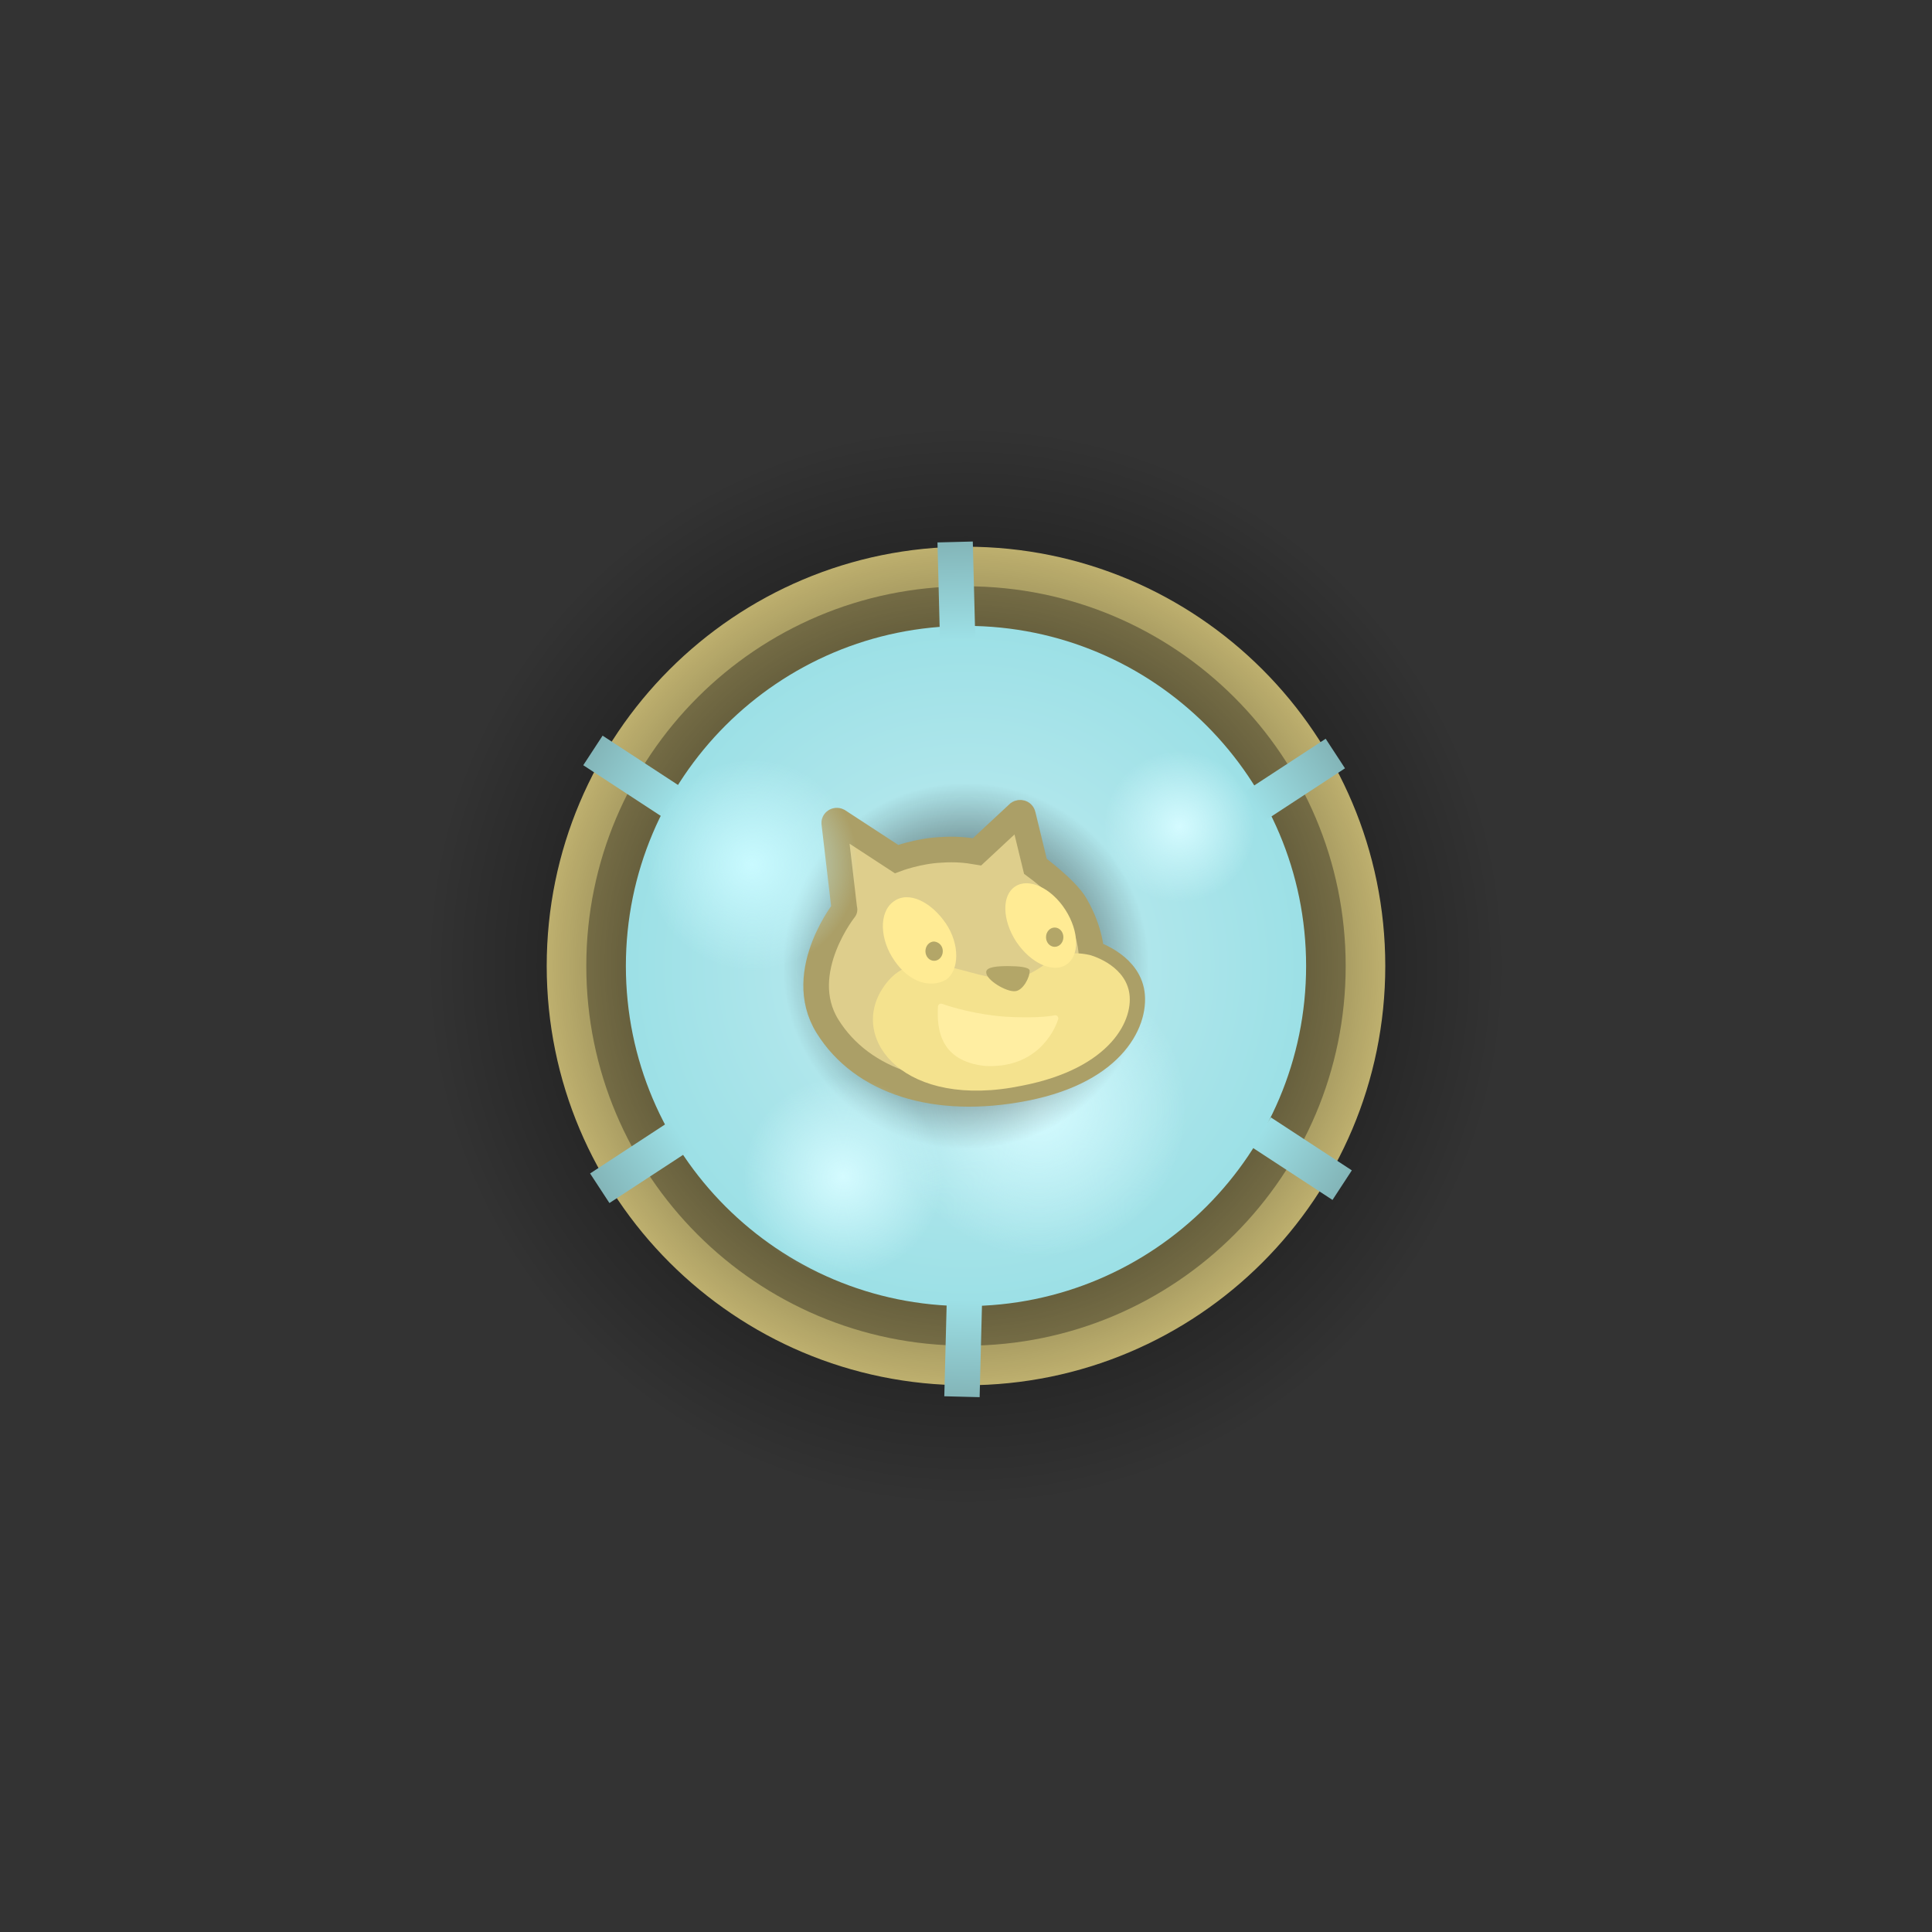 <svg version="1.1" xmlns="http://www.w3.org/2000/svg" xmlns:xlink="http://www.w3.org/1999/xlink" width="113.215" height="113.215" viewBox="0,0,113.215,113.215"><rect x="0" y="0" width="113.215" height="113.215" fill="#333333" stroke="none"/><defs><radialGradient cx="338.128" cy="167.86" r="13.825" gradientUnits="userSpaceOnUse" id="color-1"><stop offset="0" stop-color="#f07070"/><stop offset="1" stop-color="#cf5555"/></radialGradient><radialGradient cx="338.128" cy="167.86" r="11.925" gradientUnits="userSpaceOnUse" id="color-2"><stop offset="0" stop-color="#ff9d9d"/><stop offset="1" stop-color="#ff9d9d" stop-opacity="0"/></radialGradient><radialGradient cx="338.128" cy="167.86" r="11.925" gradientUnits="userSpaceOnUse" id="color-3"><stop offset="0" stop-color="#ff9d9d"/><stop offset="1" stop-color="#ff9d9d" stop-opacity="0"/></radialGradient><radialGradient cx="282.138" cy="167.437" r="13.589" gradientUnits="userSpaceOnUse" id="color-4"><stop offset="0" stop-color="#f7f7f7"/><stop offset="1" stop-color="#cecece"/></radialGradient><radialGradient cx="282.138" cy="167.437" r="11.722" gradientUnits="userSpaceOnUse" id="color-5"><stop offset="0" stop-color="#f7f7f7"/><stop offset="1" stop-color="#f7f7f7" stop-opacity="0"/></radialGradient><radialGradient cx="310.237" cy="167.687" r="13.825" gradientUnits="userSpaceOnUse" id="color-6"><stop offset="0" stop-color="#f07070"/><stop offset="1" stop-color="#cf5555"/></radialGradient><radialGradient cx="310.237" cy="167.687" r="11.925" gradientUnits="userSpaceOnUse" id="color-7"><stop offset="0" stop-color="#ff9d9d"/><stop offset="1" stop-color="#ff9d9d" stop-opacity="0"/></radialGradient><radialGradient cx="310.237" cy="167.687" r="11.925" gradientUnits="userSpaceOnUse" id="color-8"><stop offset="0" stop-color="#ff9d9d"/><stop offset="1" stop-color="#ff9d9d" stop-opacity="0"/></radialGradient><radialGradient cx="309.926" cy="191.534" r="13.825" gradientUnits="userSpaceOnUse" id="color-9"><stop offset="0" stop-color="#f07070"/><stop offset="1" stop-color="#cf5555"/></radialGradient><radialGradient cx="309.926" cy="191.534" r="11.925" gradientUnits="userSpaceOnUse" id="color-10"><stop offset="0" stop-color="#ff9d9d"/><stop offset="1" stop-color="#ff9d9d" stop-opacity="0"/></radialGradient><radialGradient cx="309.926" cy="191.534" r="11.925" gradientUnits="userSpaceOnUse" id="color-11"><stop offset="0" stop-color="#ff9d9d"/><stop offset="1" stop-color="#ff9d9d" stop-opacity="0"/></radialGradient><radialGradient cx="282" cy="191.215" r="13.589" gradientUnits="userSpaceOnUse" id="color-12"><stop offset="0" stop-color="#f7f7f7"/><stop offset="1" stop-color="#cecece"/></radialGradient><radialGradient cx="282" cy="191.215" r="11.722" gradientUnits="userSpaceOnUse" id="color-13"><stop offset="0" stop-color="#f7f7f7"/><stop offset="1" stop-color="#f7f7f7" stop-opacity="0"/></radialGradient><radialGradient cx="254.628" cy="167.437" r="13.589" gradientUnits="userSpaceOnUse" id="color-14"><stop offset="0" stop-color="#f7f7f7"/><stop offset="1" stop-color="#cecece"/></radialGradient><radialGradient cx="254.628" cy="167.437" r="11.722" gradientUnits="userSpaceOnUse" id="color-15"><stop offset="0" stop-color="#f7f7f7"/><stop offset="1" stop-color="#f7f7f7" stop-opacity="0"/></radialGradient><radialGradient cx="254.489" cy="191.215" r="13.589" gradientUnits="userSpaceOnUse" id="color-16"><stop offset="0" stop-color="#f7f7f7"/><stop offset="1" stop-color="#cecece"/></radialGradient><radialGradient cx="254.489" cy="191.215" r="11.722" gradientUnits="userSpaceOnUse" id="color-17"><stop offset="0" stop-color="#f7f7f7"/><stop offset="1" stop-color="#f7f7f7" stop-opacity="0"/></radialGradient><radialGradient cx="224.905" cy="167.86" r="13.825" gradientUnits="userSpaceOnUse" id="color-18"><stop offset="0" stop-color="#f07070"/><stop offset="1" stop-color="#cf5555"/></radialGradient><radialGradient cx="224.905" cy="167.86" r="11.925" gradientUnits="userSpaceOnUse" id="color-19"><stop offset="0" stop-color="#ff9d9d"/><stop offset="1" stop-color="#ff9d9d" stop-opacity="0"/></radialGradient><radialGradient cx="224.905" cy="167.86" r="11.925" gradientUnits="userSpaceOnUse" id="color-20"><stop offset="0" stop-color="#ff9d9d"/><stop offset="1" stop-color="#ff9d9d" stop-opacity="0"/></radialGradient><radialGradient cx="168.915" cy="167.437" r="13.589" gradientUnits="userSpaceOnUse" id="color-21"><stop offset="0" stop-color="#f7f7f7"/><stop offset="1" stop-color="#cecece"/></radialGradient><radialGradient cx="168.915" cy="167.437" r="11.722" gradientUnits="userSpaceOnUse" id="color-22"><stop offset="0" stop-color="#f7f7f7"/><stop offset="1" stop-color="#f7f7f7" stop-opacity="0"/></radialGradient><radialGradient cx="197.014" cy="167.687" r="13.825" gradientUnits="userSpaceOnUse" id="color-23"><stop offset="0" stop-color="#f07070"/><stop offset="1" stop-color="#cf5555"/></radialGradient><radialGradient cx="197.014" cy="167.687" r="11.925" gradientUnits="userSpaceOnUse" id="color-24"><stop offset="0" stop-color="#ff9d9d"/><stop offset="1" stop-color="#ff9d9d" stop-opacity="0"/></radialGradient><radialGradient cx="197.014" cy="167.687" r="11.925" gradientUnits="userSpaceOnUse" id="color-25"><stop offset="0" stop-color="#ff9d9d"/><stop offset="1" stop-color="#ff9d9d" stop-opacity="0"/></radialGradient><radialGradient cx="196.703" cy="191.534" r="13.825" gradientUnits="userSpaceOnUse" id="color-26"><stop offset="0" stop-color="#f07070"/><stop offset="1" stop-color="#cf5555"/></radialGradient><radialGradient cx="196.703" cy="191.534" r="11.925" gradientUnits="userSpaceOnUse" id="color-27"><stop offset="0" stop-color="#ff9d9d"/><stop offset="1" stop-color="#ff9d9d" stop-opacity="0"/></radialGradient><radialGradient cx="196.703" cy="191.534" r="11.925" gradientUnits="userSpaceOnUse" id="color-28"><stop offset="0" stop-color="#ff9d9d"/><stop offset="1" stop-color="#ff9d9d" stop-opacity="0"/></radialGradient><radialGradient cx="168.777" cy="191.215" r="13.589" gradientUnits="userSpaceOnUse" id="color-29"><stop offset="0" stop-color="#f7f7f7"/><stop offset="1" stop-color="#cecece"/></radialGradient><radialGradient cx="168.777" cy="191.215" r="11.722" gradientUnits="userSpaceOnUse" id="color-30"><stop offset="0" stop-color="#f7f7f7"/><stop offset="1" stop-color="#f7f7f7" stop-opacity="0"/></radialGradient><radialGradient cx="141.405" cy="167.437" r="13.589" gradientUnits="userSpaceOnUse" id="color-31"><stop offset="0" stop-color="#f7f7f7"/><stop offset="1" stop-color="#cecece"/></radialGradient><radialGradient cx="141.405" cy="167.437" r="11.722" gradientUnits="userSpaceOnUse" id="color-32"><stop offset="0" stop-color="#f7f7f7"/><stop offset="1" stop-color="#f7f7f7" stop-opacity="0"/></radialGradient><radialGradient cx="141.266" cy="191.215" r="13.589" gradientUnits="userSpaceOnUse" id="color-33"><stop offset="0" stop-color="#f7f7f7"/><stop offset="1" stop-color="#cecece"/></radialGradient><radialGradient cx="141.266" cy="191.215" r="11.722" gradientUnits="userSpaceOnUse" id="color-34"><stop offset="0" stop-color="#f7f7f7"/><stop offset="1" stop-color="#f7f7f7" stop-opacity="0"/></radialGradient><radialGradient cx="338.498" cy="191.563" r="13.825" gradientUnits="userSpaceOnUse" id="color-35"><stop offset="0" stop-color="#f07070"/><stop offset="1" stop-color="#cf5555"/></radialGradient><radialGradient cx="338.498" cy="191.563" r="11.925" gradientUnits="userSpaceOnUse" id="color-36"><stop offset="0" stop-color="#ff9d9d"/><stop offset="1" stop-color="#ff9d9d" stop-opacity="0"/></radialGradient><radialGradient cx="338.498" cy="191.563" r="11.925" gradientUnits="userSpaceOnUse" id="color-37"><stop offset="0" stop-color="#ff9d9d"/><stop offset="1" stop-color="#ff9d9d" stop-opacity="0"/></radialGradient><radialGradient cx="224.798" cy="192.328" r="13.825" gradientUnits="userSpaceOnUse" id="color-38"><stop offset="0" stop-color="#f07070"/><stop offset="1" stop-color="#cf5555"/></radialGradient><radialGradient cx="224.798" cy="192.328" r="11.925" gradientUnits="userSpaceOnUse" id="color-39"><stop offset="0" stop-color="#ff9d9d"/><stop offset="1" stop-color="#ff9d9d" stop-opacity="0"/></radialGradient><radialGradient cx="224.798" cy="192.328" r="11.925" gradientUnits="userSpaceOnUse" id="color-40"><stop offset="0" stop-color="#ff9d9d"/><stop offset="1" stop-color="#ff9d9d" stop-opacity="0"/></radialGradient><radialGradient cx="240" cy="180" r="31.679" gradientUnits="userSpaceOnUse" id="color-41"><stop offset="0" stop-color="#000000"/><stop offset="1" stop-color="#000000" stop-opacity="0"/></radialGradient><radialGradient cx="240" cy="180" r="19.931" gradientUnits="userSpaceOnUse" id="color-42"><stop offset="0" stop-color="#c5edf1"/><stop offset="1" stop-color="#9ce0e6"/></radialGradient><linearGradient x1="222.882" y1="170.47" x2="218.139" y2="167.369" gradientUnits="userSpaceOnUse" id="color-43"><stop offset="0" stop-color="#9de0e6"/><stop offset="1" stop-color="#83b5b8"/></linearGradient><radialGradient cx="244.28" cy="188.38" r="8.664" gradientUnits="userSpaceOnUse" id="color-44"><stop offset="0" stop-color="#d4fbff"/><stop offset="1" stop-color="#d4fbff" stop-opacity="0"/></radialGradient><linearGradient x1="239.509" y1="160.817" x2="239.364" y2="155.152" gradientUnits="userSpaceOnUse" id="color-45"><stop offset="0" stop-color="#9de0e6"/><stop offset="1" stop-color="#83b5b8"/></linearGradient><linearGradient x1="256.9" y1="170.652" x2="261.643" y2="167.55" gradientUnits="userSpaceOnUse" id="color-46"><stop offset="0" stop-color="#9de0e6"/><stop offset="1" stop-color="#83b5b8"/></linearGradient><linearGradient x1="223.281" y1="189.922" x2="218.538" y2="193.024" gradientUnits="userSpaceOnUse" id="color-47"><stop offset="0" stop-color="#9de0e6"/><stop offset="1" stop-color="#83b5b8"/></linearGradient><linearGradient x1="239.909" y1="199.575" x2="239.764" y2="205.24" gradientUnits="userSpaceOnUse" id="color-48"><stop offset="0" stop-color="#9de0e6"/><stop offset="1" stop-color="#83b5b8"/></linearGradient><linearGradient x1="257.3" y1="189.741" x2="262.043" y2="192.842" gradientUnits="userSpaceOnUse" id="color-49"><stop offset="0" stop-color="#9de0e6"/><stop offset="1" stop-color="#83b5b8"/></linearGradient><radialGradient cx="240" cy="180" r="10.723" gradientUnits="userSpaceOnUse" id="color-50"><stop offset="0" stop-color="#000000"/><stop offset="1" stop-color="#000000" stop-opacity="0"/></radialGradient><radialGradient cx="227.478" cy="174.066" r="6.199" gradientUnits="userSpaceOnUse" id="color-51"><stop offset="0" stop-color="#c9faff"/><stop offset="1" stop-color="#c9faff" stop-opacity="0"/></radialGradient><radialGradient cx="232.789" cy="192.356" r="5.861" gradientUnits="userSpaceOnUse" id="color-52"><stop offset="0" stop-color="#d4fbff"/><stop offset="1" stop-color="#d4fbff" stop-opacity="0"/></radialGradient><radialGradient cx="252.511" cy="171.829" r="4.435" gradientUnits="userSpaceOnUse" id="color-53"><stop offset="0" stop-color="#d4fbff"/><stop offset="1" stop-color="#d4fbff" stop-opacity="0"/></radialGradient></defs><g transform="translate(-183.393,-123.393)"><g data-paper-data="{&quot;isPaintingLayer&quot;:true}" stroke-miterlimit="10" stroke-dasharray="" stroke-dashoffset="0" style="mix-blend-mode: normal"><g fill-rule="nonzero" stroke-width="0" stroke-linecap="butt" stroke-linejoin="miter"><g><path d="" fill="url(#color-1)" stroke="#bfbfbf"/><path d="" fill="url(#color-2)" stroke="none"/><path d="" fill="#a3a3a3" stroke="none"/><path d="" fill="url(#color-3)" stroke="none"/><path d="" fill="#323232" stroke="none"/></g><g><path d="" fill="url(#color-4)" stroke="#bfbfbf"/><path d="" fill="url(#color-5)" stroke="none"/><path d="" fill="#a3a3a3" stroke="none"/><path d="" fill="#323232" stroke="none"/></g><g><path d="" fill="url(#color-6)" stroke="#bfbfbf"/><path d="" fill="url(#color-7)" stroke="none"/><path d="" fill="#a3a3a3" stroke="none"/><path d="" fill="url(#color-8)" stroke="none"/><path d="" fill="#323232" stroke="none"/></g><g><path d="" fill="url(#color-9)" stroke="#bfbfbf"/><path d="" fill="url(#color-10)" stroke="none"/><path d="" fill="#a3a3a3" stroke="none"/><path d="" fill="url(#color-11)" stroke="none"/><path d="" fill="#323232" stroke="none"/></g><g><path d="" fill="url(#color-12)" stroke="#bfbfbf"/><path d="" fill="url(#color-13)" stroke="none"/><path d="" fill="#a3a3a3" stroke="none"/><path d="" fill="#323232" stroke="none"/></g><g><path d="" fill="url(#color-14)" stroke="#bfbfbf"/><path d="" fill="url(#color-15)" stroke="none"/><path d="" fill="#a3a3a3" stroke="none"/><path d="" fill="#323232" stroke="none"/></g><g><path d="" fill="url(#color-16)" stroke="#bfbfbf"/><path d="" fill="url(#color-17)" stroke="none"/><path d="" fill="#a3a3a3" stroke="none"/><path d="" fill="#323232" stroke="none"/></g><g><path d="" fill="url(#color-18)" stroke="#bfbfbf"/><path d="" fill="url(#color-19)" stroke="none"/><path d="" fill="#a3a3a3" stroke="none"/><path d="" fill="url(#color-20)" stroke="none"/><path d="" fill="#323232" stroke="none"/></g><g><path d="" fill="url(#color-21)" stroke="#bfbfbf"/><path d="" fill="url(#color-22)" stroke="none"/><path d="" fill="#a3a3a3" stroke="none"/><path d="" fill="#323232" stroke="none"/></g><g><path d="" fill="url(#color-23)" stroke="#bfbfbf"/><path d="" fill="url(#color-24)" stroke="none"/><path d="" fill="#a3a3a3" stroke="none"/><path d="" fill="url(#color-25)" stroke="none"/><path d="" fill="#323232" stroke="none"/></g><g><path d="" fill="url(#color-26)" stroke="#bfbfbf"/><path d="" fill="url(#color-27)" stroke="none"/><path d="" fill="#a3a3a3" stroke="none"/><path d="" fill="url(#color-28)" stroke="none"/><path d="" fill="#323232" stroke="none"/></g><g><path d="" fill="url(#color-29)" stroke="#bfbfbf"/><path d="" fill="url(#color-30)" stroke="none"/><path d="" fill="#a3a3a3" stroke="none"/><path d="" fill="#323232" stroke="none"/></g><g><path d="" fill="url(#color-31)" stroke="#bfbfbf"/><path d="" fill="url(#color-32)" stroke="none"/><path d="" fill="#a3a3a3" stroke="none"/><path d="" fill="#323232" stroke="none"/></g><g><path d="" fill="url(#color-33)" stroke="#bfbfbf"/><path d="" fill="url(#color-34)" stroke="none"/><path d="" fill="#a3a3a3" stroke="none"/><path d="" fill="#323232" stroke="none"/></g><g><path d="" fill="url(#color-35)" stroke="#bfbfbf"/><path d="" fill="url(#color-36)" stroke="none"/><path d="" fill="#a3a3a3" stroke="none"/><path d="" fill="url(#color-37)" stroke="none"/><path d="" fill="#323232" stroke="none"/></g><g><path d="" fill="url(#color-38)" stroke="#bfbfbf"/><path d="" fill="url(#color-39)" stroke="none"/><path d="" fill="#a3a3a3" stroke="none"/><path d="" fill="url(#color-40)" stroke="none"/><path d="" fill="#323232" stroke="none"/></g></g><path d="M215.43,180c0,-13.57 11,-24.57 24.57,-24.57c13.57,0 24.57,11 24.57,24.57c0,13.57 -11,24.57 -24.57,24.57c-13.57,0 -24.57,-11 -24.57,-24.57z" fill="#f4e28e" fill-rule="nonzero" stroke="none" stroke-width="0" stroke-linecap="butt" stroke-linejoin="miter"/><path d="M217.75,180c0,-12.289 9.962,-22.25 22.25,-22.25c12.289,0 22.25,9.962 22.25,22.25c0,12.289 -9.962,22.25 -22.25,22.25c-12.289,0 -22.25,-9.962 -22.25,-22.25z" fill="#a59962" fill-rule="nonzero" stroke="none" stroke-width="0" stroke-linecap="butt" stroke-linejoin="miter"/><path d="M208.321,180c0,-17.496 14.183,-31.679 31.679,-31.679c17.496,0 31.679,14.183 31.679,31.679c0,17.496 -14.183,31.679 -31.679,31.679c-17.496,0 -31.679,-14.183 -31.679,-31.679z" fill="url(#color-41)" fill-rule="nonzero" stroke="none" stroke-width="0" stroke-linecap="butt" stroke-linejoin="miter"/><path d="M220.069,180c0,-11.007 8.923,-19.931 19.931,-19.931c11.007,0 19.931,8.923 19.931,19.931c0,11.007 -8.923,19.931 -19.931,19.931c-11.007,0 -19.931,-8.923 -19.931,-19.931z" fill="url(#color-42)" fill-rule="nonzero" stroke="none" stroke-width="0" stroke-linecap="butt" stroke-linejoin="miter"/><path d="M217.572,168.235l1.133,-1.733l4.743,3.102l-1.133,1.733z" data-paper-data="{&quot;index&quot;:null}" fill="url(#color-43)" fill-rule="nonzero" stroke="none" stroke-width="0" stroke-linecap="butt" stroke-linejoin="miter"/><path d="M250.508,182.357c4.344,4.492 5.076,10.83 1.636,14.156c-3.44,3.326 -9.75,2.381 -14.093,-2.111c-4.344,-4.492 -5.076,-10.83 -1.636,-14.156c3.44,-3.326 9.75,-2.381 14.093,2.111z" data-paper-data="{&quot;index&quot;:null}" fill="url(#color-44)" fill-rule="nonzero" stroke="none" stroke-width="0" stroke-linecap="butt" stroke-linejoin="miter"/><path d="M238.329,155.179l2.07,-0.053l0.145,5.665l-2.07,0.053z" data-paper-data="{&quot;index&quot;:null}" fill="url(#color-45)" fill-rule="nonzero" stroke="none" stroke-width="0" stroke-linecap="butt" stroke-linejoin="miter"/><path d="M257.467,171.518l-1.133,-1.733l4.743,-3.102l1.133,1.733z" data-paper-data="{&quot;index&quot;:null}" fill="url(#color-46)" fill-rule="nonzero" stroke="none" stroke-width="0" stroke-linecap="butt" stroke-linejoin="miter"/><path d="M222.715,189.056l1.133,1.733l-4.743,3.102l-1.133,-1.733z" data-paper-data="{&quot;index&quot;:null}" fill="url(#color-47)" fill-rule="nonzero" stroke="none" stroke-width="0" stroke-linecap="butt" stroke-linejoin="miter"/><path d="M238.874,199.549l2.07,0.053l-0.145,5.665l-2.07,-0.053z" data-paper-data="{&quot;index&quot;:null}" fill="url(#color-48)" fill-rule="nonzero" stroke="none" stroke-width="0" stroke-linecap="butt" stroke-linejoin="miter"/><path d="M262.61,191.976l-1.133,1.733l-4.743,-3.102l1.133,-1.733z" data-paper-data="{&quot;index&quot;:null}" fill="url(#color-49)" fill-rule="nonzero" stroke="none" stroke-width="0" stroke-linecap="butt" stroke-linejoin="miter"/><path d="M251.347,180.411c-1.328,1.074 -3.363,1.102 -3.363,1.102" fill="none" fill-rule="evenodd" stroke="#001026" stroke-width="0" stroke-linecap="round" stroke-linejoin="round"/><path d="M250.98,183.576c-1.78,0.141 -2.883,-0.396 -2.883,-0.396" fill="none" fill-rule="evenodd" stroke="#001026" stroke-width="0" stroke-linecap="round" stroke-linejoin="round"/><path d="M228.653,180.326c0,0 2.431,0.791 3.42,1.667" fill="none" fill-rule="evenodd" stroke="#001026" stroke-width="0" stroke-linecap="round" stroke-linejoin="round"/><path d="M232.157,182.983c-1.215,0.48 -3.307,0.17 -3.307,0.17" fill="none" fill-rule="evenodd" stroke="#001026" stroke-width="0" stroke-linecap="round" stroke-linejoin="round"/><g><path d="M229.277,180c0,-5.922 4.801,-10.723 10.723,-10.723c5.922,0 10.723,4.801 10.723,10.723c0,5.922 -4.801,10.723 -10.723,10.723c-5.922,0 -10.723,-4.801 -10.723,-10.723z" fill="url(#color-50)" fill-rule="nonzero" stroke="none" stroke-width="0" stroke-linecap="butt" stroke-linejoin="miter"/><path d="M243.078,171.048c0.085,-0.057 0.226,-0.028 0.254,0.085l0.735,3.024c0,0 1.809,1.328 2.346,2.261c0.904,1.554 0.933,2.826 0.933,2.826c0,0 2.007,0.594 2.346,2.204c0.339,1.611 -0.904,4.663 -6.218,5.709c-5.313,1.046 -9.581,-0.396 -11.587,-3.618c-2.007,-3.222 1.159,-7.065 0.989,-6.839l-0.594,-5.059c-0.028,-0.113 0.113,-0.198 0.226,-0.141l3.42,2.233c0,0 1.272,-0.48 2.6,-0.537c0.791,-0.057 1.47,0 2.12,0.113z" fill="#dece8c" fill-rule="evenodd" stroke="#ab9f67" stroke-width="1.5" stroke-linecap="butt" stroke-linejoin="miter"/><path d="M247.261,179.357c0,0 1.95,0.509 2.289,2.12c0.339,1.611 -1.017,4.522 -6.274,5.539c-6.839,1.413 -10.09,-2.657 -8.196,-5.652c1.894,-3.024 5.144,-0.452 7.518,-0.622c2.035,-0.141 2.261,-1.922 4.663,-1.385z" fill="#f4e28e" fill-rule="evenodd" stroke="none" stroke-width="0" stroke-linecap="butt" stroke-linejoin="miter"/><path d="M238.359,182.381c0,-0.113 0.113,-0.198 0.226,-0.17c0.537,0.198 2.063,0.65 3.759,0.763c1.526,0.085 2.431,0 2.854,-0.085c0.141,-0.028 0.254,0.113 0.198,0.254c-0.254,0.763 -1.328,2.883 -4.296,2.713c-2.572,-0.283 -2.826,-2.091 -2.741,-3.476z" fill="#ffeea2" fill-rule="evenodd" stroke="#001026" stroke-width="0" stroke-linecap="round" stroke-linejoin="round"/><path d="M242.485,180.007c0.594,0 1.215,0.057 1.244,0.254c0.028,0.396 -0.396,1.187 -0.848,1.215c-0.509,0.057 -1.696,-0.65 -1.696,-1.102c-0.028,-0.339 0.735,-0.367 1.3,-0.367z" fill="#b3a668" fill-rule="evenodd" stroke="#001026" stroke-width="0" stroke-linecap="round" stroke-linejoin="round"/><path d="M245.82,176.701c0.82,1.272 0.848,2.713 0.057,3.222c-0.791,0.509 -2.091,-0.085 -2.939,-1.357c-0.82,-1.272 -0.848,-2.713 -0.057,-3.222c0.791,-0.537 2.12,0.085 2.939,1.357z" fill="#ffeb94" fill-rule="evenodd" stroke="#001026" stroke-width="0" stroke-linecap="round" stroke-linejoin="round"/><path d="M245.707,178.312c0,0.311 -0.226,0.565 -0.509,0.565c-0.283,0 -0.509,-0.254 -0.509,-0.565c0,-0.311 0.226,-0.565 0.509,-0.565c0.283,0 0.509,0.254 0.509,0.565" fill="#b3a668" fill-rule="evenodd" stroke="none" stroke-width="0" stroke-linecap="butt" stroke-linejoin="miter"/><path d="M238.811,177.492c0.848,1.244 0.791,2.77 0.028,3.307c-0.933,0.537 -2.176,0.141 -3.024,-1.102c-0.876,-1.244 -0.933,-2.854 -0.057,-3.476c0.876,-0.65 2.204,0.028 3.052,1.272z" fill="#ffeb94" fill-rule="evenodd" stroke="#001026" stroke-width="0" stroke-linecap="round" stroke-linejoin="round"/><path d="M238.641,179.131c0,0.311 -0.226,0.565 -0.509,0.565c-0.283,0 -0.509,-0.254 -0.509,-0.565c0,-0.311 0.226,-0.565 0.509,-0.565c0.283,0.028 0.509,0.254 0.509,0.565" fill="#b3a668" fill-rule="evenodd" stroke="none" stroke-width="0" stroke-linecap="butt" stroke-linejoin="miter"/></g><path d="M233.678,174.066c0,4.471 -2.775,8.095 -6.199,8.095c-3.424,0 -6.199,-3.624 -6.199,-8.095c0,-4.471 2.775,-8.095 6.199,-8.095c3.424,0 6.199,3.624 6.199,8.095z" data-paper-data="{&quot;index&quot;:null}" fill="url(#color-51)" fill-rule="nonzero" stroke="none" stroke-width="0" stroke-linecap="butt" stroke-linejoin="miter"/><path d="M237.002,188.281c2.938,3.039 3.434,7.326 1.107,9.577c-2.327,2.25 -6.596,1.611 -9.534,-1.428c-2.938,-3.039 -3.434,-7.326 -1.107,-9.577c2.327,-2.25 6.596,-1.611 9.534,1.428z" data-paper-data="{&quot;index&quot;:null}" fill="url(#color-52)" fill-rule="nonzero" stroke="none" stroke-width="0" stroke-linecap="butt" stroke-linejoin="miter"/><path d="M255.699,168.747c2.223,2.299 2.598,5.543 0.838,7.246c-1.761,1.702 -4.99,1.219 -7.213,-1.08c-2.223,-2.299 -2.598,-5.543 -0.838,-7.246c1.761,-1.702 4.99,-1.219 7.213,1.08z" data-paper-data="{&quot;index&quot;:null}" fill="url(#color-53)" fill-rule="nonzero" stroke="none" stroke-width="0" stroke-linecap="butt" stroke-linejoin="miter"/><path d="M183.393,236.607v-113.215h113.215v113.215z" fill="none" fill-rule="nonzero" stroke="none" stroke-width="0" stroke-linecap="butt" stroke-linejoin="miter"/></g></g></svg>